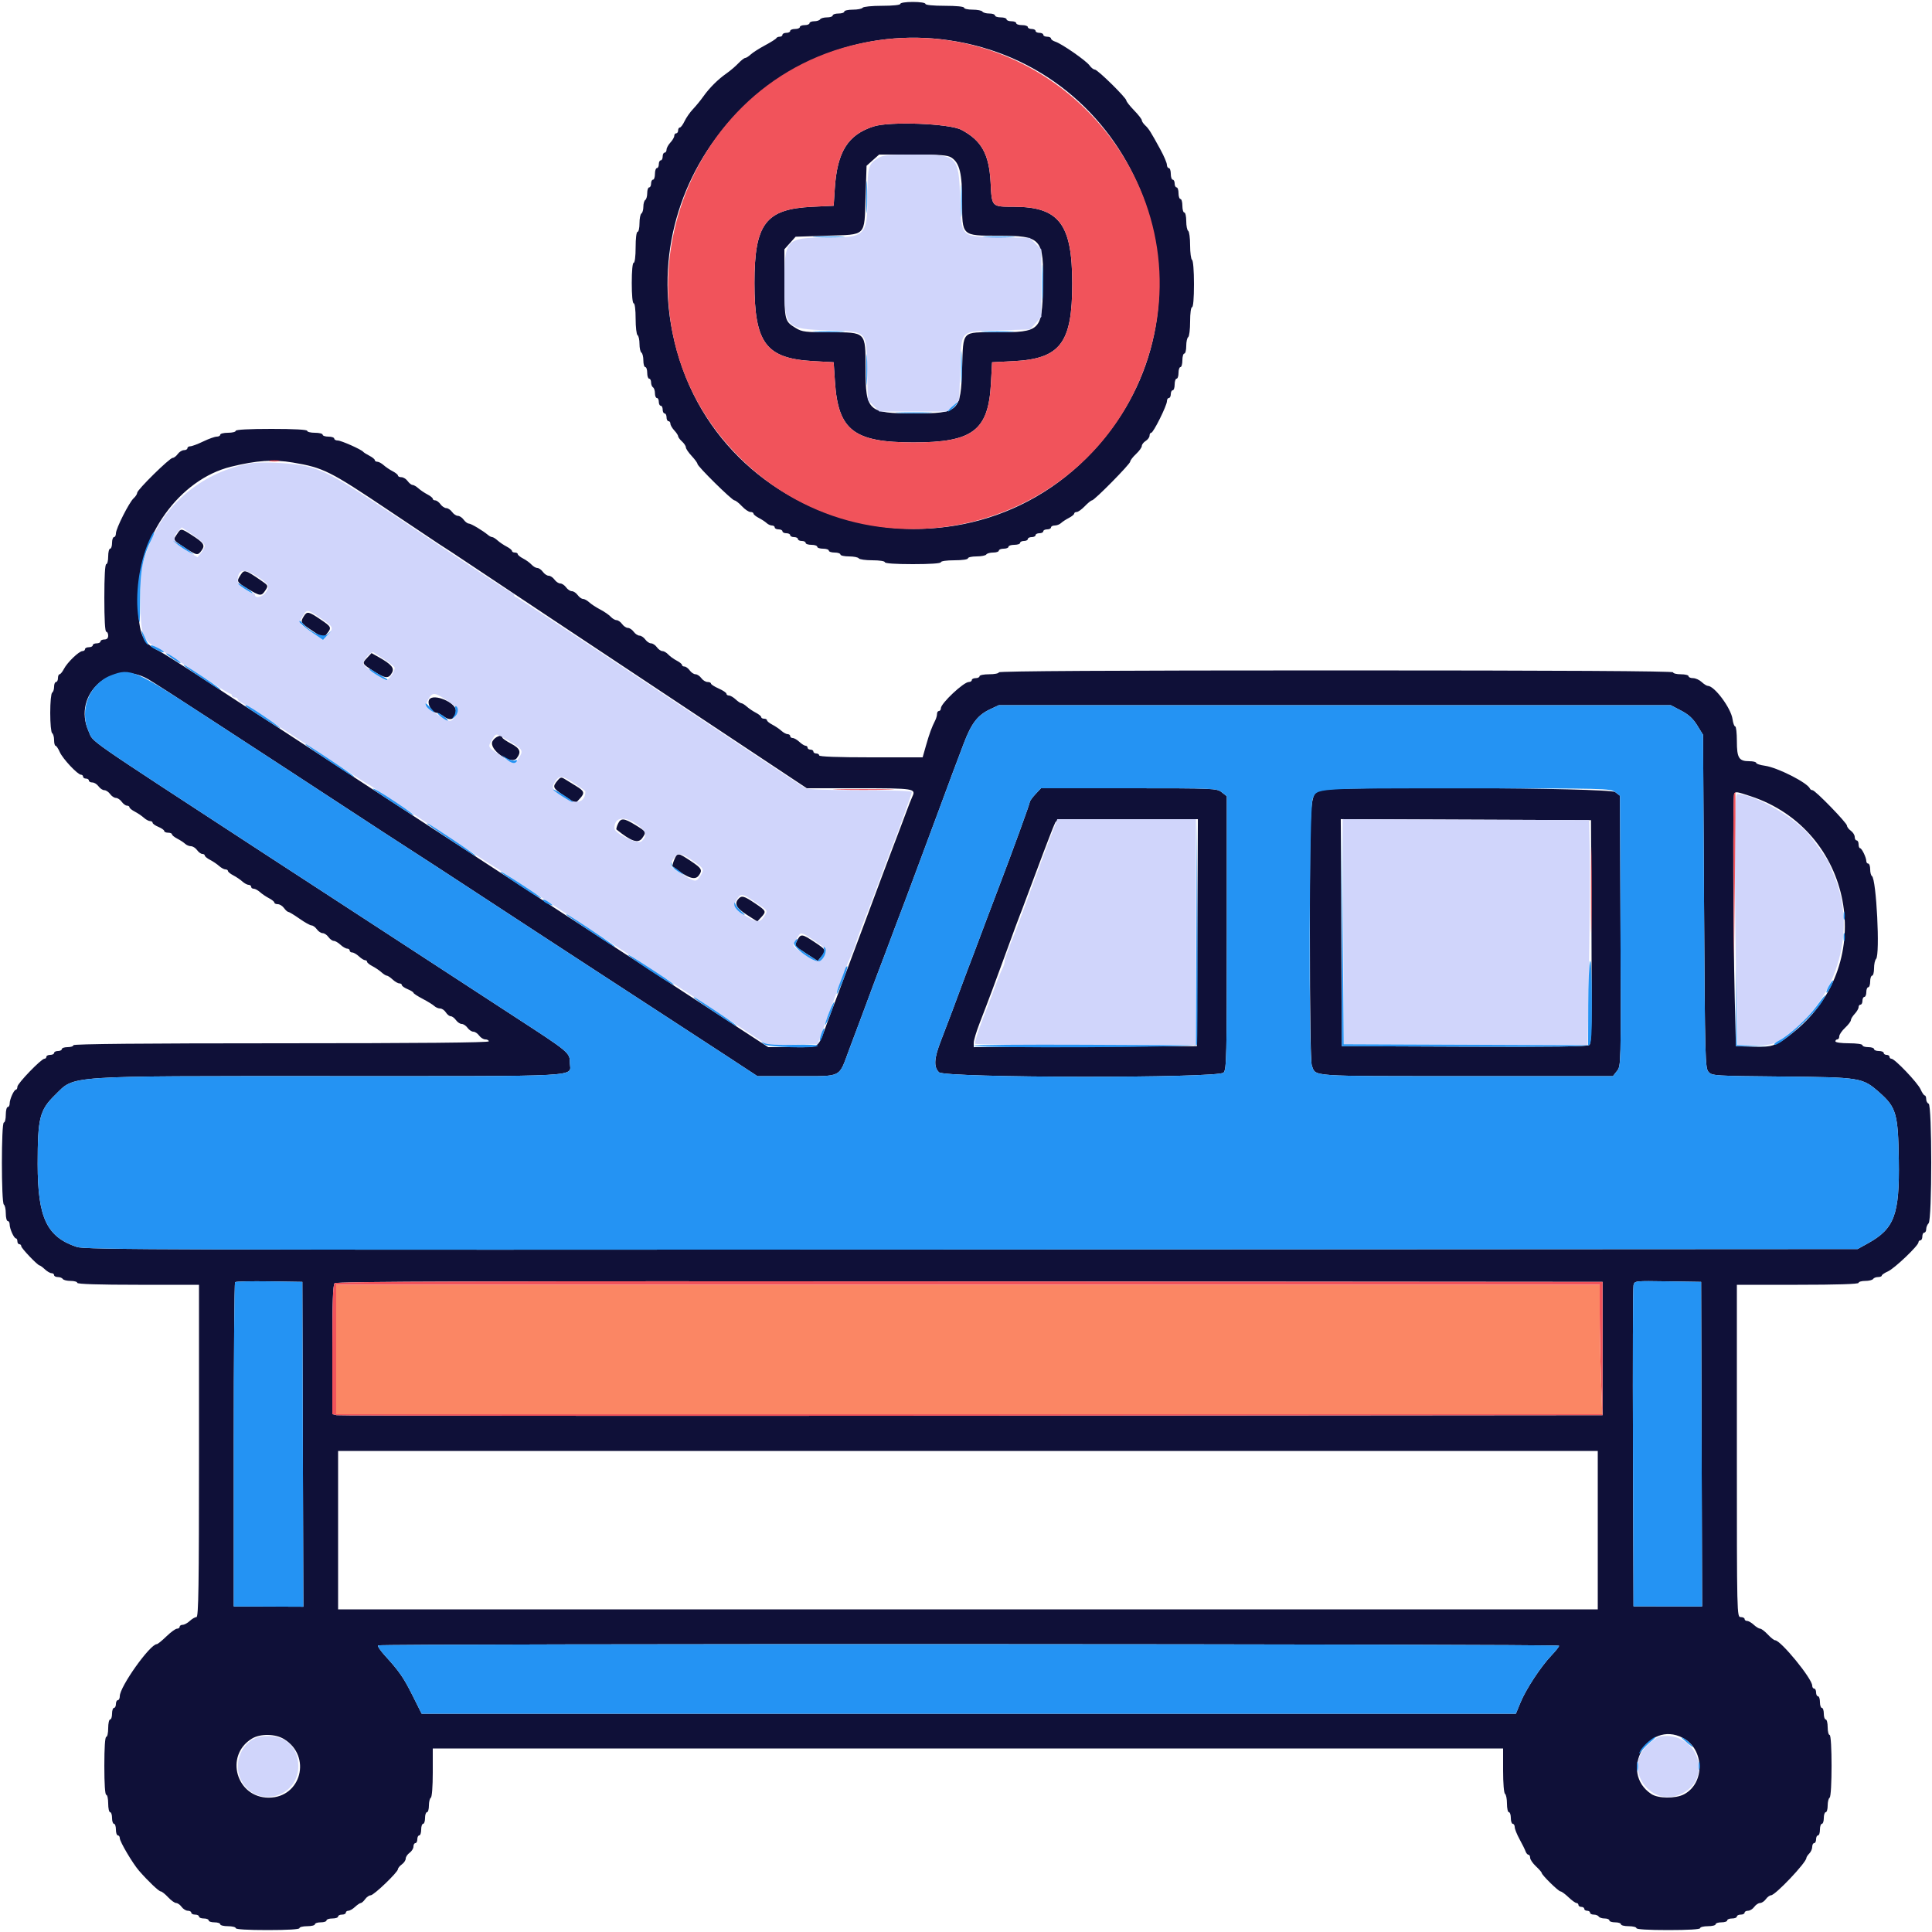 <svg id="svg" version="1.1" xmlns="http://www.w3.org/2000/svg" xmlns:xlink="http://www.w3.org/1999/xlink" width="400" height="400" viewBox="0, 0, 400,400"><g id="svgg"><path id="path0" d="M186.400 0.800 C 186.400 1.038,184.875 1.200,182.624 1.200 C 180.537 1.200,178.737 1.379,178.600 1.600 C 178.464 1.820,177.553 2.000,176.576 2.000 C 175.599 2.000,174.800 2.180,174.800 2.400 C 174.800 2.620,174.260 2.800,173.600 2.800 C 172.940 2.800,172.400 2.980,172.400 3.200 C 172.400 3.420,171.871 3.600,171.224 3.600 C 170.577 3.600,169.936 3.780,169.800 4.000 C 169.664 4.220,169.113 4.400,168.576 4.400 C 168.039 4.400,167.600 4.580,167.600 4.800 C 167.600 5.020,167.150 5.200,166.600 5.200 C 166.050 5.200,165.600 5.380,165.600 5.600 C 165.600 5.820,165.150 6.000,164.600 6.000 C 164.050 6.000,163.600 6.180,163.600 6.400 C 163.600 6.620,163.240 6.800,162.800 6.800 C 162.360 6.800,162.000 6.980,162.000 7.200 C 162.000 7.420,161.745 7.600,161.433 7.600 C 161.122 7.600,160.807 7.735,160.733 7.900 C 160.660 8.065,159.610 8.730,158.400 9.379 C 157.190 10.027,155.851 10.882,155.425 11.279 C 154.998 11.675,154.485 12.000,154.285 12.000 C 154.085 12.000,153.444 12.502,152.860 13.115 C 152.277 13.729,151.170 14.671,150.400 15.209 C 148.629 16.446,146.866 18.205,145.598 20.000 C 145.054 20.770,144.103 21.930,143.486 22.579 C 142.868 23.227,142.081 24.352,141.736 25.079 C 141.391 25.805,140.949 26.400,140.754 26.400 C 140.559 26.400,140.400 26.670,140.400 27.000 C 140.400 27.330,140.220 27.600,140.000 27.600 C 139.780 27.600,139.600 27.836,139.600 28.125 C 139.600 28.413,139.240 29.036,138.800 29.508 C 138.360 29.980,138.000 30.644,138.000 30.983 C 138.000 31.322,137.820 31.600,137.600 31.600 C 137.380 31.600,137.200 31.960,137.200 32.400 C 137.200 32.840,137.020 33.200,136.800 33.200 C 136.580 33.200,136.400 33.560,136.400 34.000 C 136.400 34.440,136.220 34.800,136.000 34.800 C 135.780 34.800,135.600 35.340,135.600 36.000 C 135.600 36.660,135.420 37.200,135.200 37.200 C 134.980 37.200,134.800 37.560,134.800 38.000 C 134.800 38.440,134.620 38.800,134.400 38.800 C 134.180 38.800,134.000 39.329,134.000 39.976 C 134.000 40.623,133.820 41.264,133.600 41.400 C 133.380 41.536,133.200 42.166,133.200 42.800 C 133.200 43.434,133.020 44.064,132.800 44.200 C 132.580 44.336,132.400 45.247,132.400 46.224 C 132.400 47.201,132.220 48.000,132.000 48.000 C 131.767 48.000,131.600 49.333,131.600 51.200 C 131.600 53.067,131.433 54.400,131.200 54.400 C 130.959 54.400,130.800 56.067,130.800 58.600 C 130.800 61.133,130.959 62.800,131.200 62.800 C 131.433 62.800,131.600 64.125,131.600 65.976 C 131.600 67.723,131.780 69.264,132.000 69.400 C 132.220 69.536,132.400 70.346,132.400 71.200 C 132.400 72.054,132.580 72.864,132.800 73.000 C 133.020 73.136,133.200 73.867,133.200 74.624 C 133.200 75.381,133.380 76.000,133.600 76.000 C 133.820 76.000,134.000 76.540,134.000 77.200 C 134.000 77.860,134.180 78.400,134.400 78.400 C 134.620 78.400,134.800 78.749,134.800 79.176 C 134.800 79.603,134.980 80.064,135.200 80.200 C 135.420 80.336,135.600 80.887,135.600 81.424 C 135.600 81.961,135.780 82.400,136.000 82.400 C 136.220 82.400,136.400 82.760,136.400 83.200 C 136.400 83.640,136.580 84.000,136.800 84.000 C 137.020 84.000,137.200 84.360,137.200 84.800 C 137.200 85.240,137.380 85.600,137.600 85.600 C 137.820 85.600,138.000 85.960,138.000 86.400 C 138.000 86.840,138.180 87.200,138.400 87.200 C 138.620 87.200,138.800 87.436,138.800 87.725 C 138.800 88.013,139.160 88.636,139.600 89.108 C 140.040 89.580,140.400 90.126,140.400 90.321 C 140.400 90.516,140.760 91.002,141.200 91.400 C 141.640 91.798,142.000 92.347,142.000 92.620 C 142.000 92.892,142.540 93.693,143.200 94.400 C 143.860 95.107,144.400 95.847,144.400 96.045 C 144.400 96.547,151.555 103.600,152.064 103.600 C 152.292 103.600,152.983 104.140,153.600 104.800 C 154.217 105.460,155.009 106.000,155.360 106.000 C 155.712 106.000,156.000 106.150,156.000 106.332 C 156.000 106.515,156.495 106.920,157.100 107.232 C 157.705 107.545,158.438 108.025,158.729 108.300 C 159.019 108.575,159.514 108.800,159.829 108.800 C 160.143 108.800,160.400 108.980,160.400 109.200 C 160.400 109.420,160.760 109.600,161.200 109.600 C 161.640 109.600,162.000 109.780,162.000 110.000 C 162.000 110.220,162.360 110.400,162.800 110.400 C 163.240 110.400,163.600 110.580,163.600 110.800 C 163.600 111.020,163.960 111.200,164.400 111.200 C 164.840 111.200,165.200 111.380,165.200 111.600 C 165.200 111.820,165.560 112.000,166.000 112.000 C 166.440 112.000,166.800 112.180,166.800 112.400 C 166.800 112.620,167.340 112.800,168.000 112.800 C 168.660 112.800,169.200 112.980,169.200 113.200 C 169.200 113.420,169.740 113.600,170.400 113.600 C 171.060 113.600,171.600 113.780,171.600 114.000 C 171.600 114.220,172.140 114.400,172.800 114.400 C 173.460 114.400,174.000 114.580,174.000 114.800 C 174.000 115.020,174.799 115.200,175.776 115.200 C 176.753 115.200,177.664 115.380,177.800 115.600 C 177.936 115.820,179.207 116.000,180.624 116.000 C 182.075 116.000,183.200 116.175,183.200 116.400 C 183.200 116.648,185.400 116.800,189.000 116.800 C 192.600 116.800,194.800 116.648,194.800 116.400 C 194.800 116.171,196.000 116.000,197.600 116.000 C 199.200 116.000,200.400 115.829,200.400 115.600 C 200.400 115.380,201.199 115.200,202.176 115.200 C 203.153 115.200,204.064 115.020,204.200 114.800 C 204.336 114.580,204.977 114.400,205.624 114.400 C 206.271 114.400,206.800 114.220,206.800 114.000 C 206.800 113.780,207.250 113.600,207.800 113.600 C 208.350 113.600,208.800 113.420,208.800 113.200 C 208.800 112.980,209.340 112.800,210.000 112.800 C 210.660 112.800,211.200 112.620,211.200 112.400 C 211.200 112.180,211.560 112.000,212.000 112.000 C 212.440 112.000,212.800 111.820,212.800 111.600 C 212.800 111.380,213.160 111.200,213.600 111.200 C 214.040 111.200,214.400 111.020,214.400 110.800 C 214.400 110.580,214.760 110.400,215.200 110.400 C 215.640 110.400,216.000 110.220,216.000 110.000 C 216.000 109.780,216.360 109.600,216.800 109.600 C 217.240 109.600,217.600 109.420,217.600 109.200 C 217.600 108.980,217.947 108.800,218.371 108.800 C 218.796 108.800,219.381 108.575,219.671 108.300 C 219.962 108.025,220.695 107.545,221.300 107.232 C 221.905 106.920,222.400 106.515,222.400 106.332 C 222.400 106.150,222.636 106.000,222.925 106.000 C 223.214 106.000,223.968 105.460,224.600 104.800 C 225.232 104.140,225.898 103.600,226.080 103.600 C 226.582 103.600,234.000 96.075,234.000 95.566 C 234.000 95.321,234.540 94.617,235.200 94.000 C 235.860 93.383,236.400 92.635,236.400 92.336 C 236.400 92.037,236.760 91.568,237.200 91.293 C 237.640 91.018,238.000 90.525,238.000 90.197 C 238.000 89.868,238.159 89.600,238.352 89.600 C 238.799 89.600,241.600 83.968,241.600 83.070 C 241.600 82.702,241.780 82.400,242.000 82.400 C 242.220 82.400,242.400 82.040,242.400 81.600 C 242.400 81.160,242.580 80.800,242.800 80.800 C 243.020 80.800,243.200 80.260,243.200 79.600 C 243.200 78.940,243.380 78.400,243.600 78.400 C 243.820 78.400,244.000 77.860,244.000 77.200 C 244.000 76.540,244.180 76.000,244.400 76.000 C 244.620 76.000,244.800 75.370,244.800 74.600 C 244.800 73.830,244.980 73.200,245.200 73.200 C 245.420 73.200,245.600 72.491,245.600 71.624 C 245.600 70.757,245.780 69.936,246.000 69.800 C 246.220 69.664,246.400 68.213,246.400 66.576 C 246.400 64.859,246.569 63.600,246.800 63.600 C 247.044 63.600,247.200 61.741,247.200 58.824 C 247.200 56.071,247.031 53.942,246.800 53.800 C 246.580 53.664,246.400 52.314,246.400 50.800 C 246.400 49.286,246.220 47.936,246.000 47.800 C 245.780 47.664,245.600 46.753,245.600 45.776 C 245.600 44.799,245.420 44.000,245.200 44.000 C 244.980 44.000,244.800 43.370,244.800 42.600 C 244.800 41.830,244.620 41.200,244.400 41.200 C 244.180 41.200,244.000 40.660,244.000 40.000 C 244.000 39.340,243.820 38.800,243.600 38.800 C 243.380 38.800,243.200 38.440,243.200 38.000 C 243.200 37.560,243.020 37.200,242.800 37.200 C 242.580 37.200,242.400 36.660,242.400 36.000 C 242.400 35.340,242.220 34.800,242.000 34.800 C 241.780 34.800,241.596 34.485,241.591 34.100 C 241.586 33.715,240.993 32.320,240.273 31.000 C 238.245 27.281,237.852 26.657,237.100 25.957 C 236.715 25.599,236.400 25.124,236.400 24.901 C 236.400 24.679,235.680 23.755,234.800 22.848 C 233.920 21.941,233.200 21.028,233.200 20.819 C 233.200 20.255,227.243 14.400,226.669 14.400 C 226.398 14.400,225.912 14.021,225.588 13.558 C 224.906 12.581,219.825 9.049,218.500 8.630 C 218.005 8.474,217.600 8.178,217.600 7.973 C 217.600 7.768,217.240 7.600,216.800 7.600 C 216.360 7.600,216.000 7.420,216.000 7.200 C 216.000 6.980,215.640 6.800,215.200 6.800 C 214.760 6.800,214.400 6.620,214.400 6.400 C 214.400 6.180,214.040 6.000,213.600 6.000 C 213.160 6.000,212.800 5.820,212.800 5.600 C 212.800 5.380,212.260 5.200,211.600 5.200 C 210.940 5.200,210.400 5.020,210.400 4.800 C 210.400 4.580,209.950 4.400,209.400 4.400 C 208.850 4.400,208.400 4.220,208.400 4.000 C 208.400 3.780,207.860 3.600,207.200 3.600 C 206.540 3.600,206.000 3.420,206.000 3.200 C 206.000 2.980,205.471 2.800,204.824 2.800 C 204.177 2.800,203.536 2.620,203.400 2.400 C 203.264 2.180,202.353 2.000,201.376 2.000 C 200.399 2.000,199.600 1.820,199.600 1.600 C 199.600 1.360,198.000 1.200,195.600 1.200 C 193.200 1.200,191.600 1.040,191.600 0.800 C 191.600 0.574,190.467 0.400,189.000 0.400 C 187.533 0.400,186.400 0.574,186.400 0.800 M198.048 8.589 C 235.864 15.239,252.906 60.548,228.848 90.474 C 201.845 124.061,147.666 110.937,139.211 68.760 C 132.197 33.770,162.868 2.403,198.048 8.589 M180.869 26.178 C 175.546 27.888,173.336 31.415,172.837 39.000 L 172.600 42.600 168.200 42.809 C 158.512 43.268,156.201 46.310,156.200 58.600 C 156.200 71.058,158.589 74.224,168.400 74.767 L 172.600 75.000 172.871 79.076 C 173.535 89.088,176.779 91.590,189.104 91.596 C 201.404 91.602,204.637 89.147,205.163 79.400 L 205.400 75.000 209.800 74.775 C 219.540 74.278,222.002 71.034,221.996 58.704 C 221.990 46.394,219.289 42.830,209.949 42.809 C 205.257 42.798,205.355 42.899,205.095 37.800 C 204.795 31.920,203.219 29.080,199.036 26.876 C 196.554 25.569,184.239 25.095,180.869 26.178 M196.980 32.624 C 198.681 33.738,199.200 35.878,199.200 41.779 C 199.200 48.899,199.094 48.800,206.693 48.800 C 215.666 48.800,216.140 49.344,215.934 59.391 C 215.747 68.501,215.440 68.800,206.269 68.800 C 198.989 68.800,199.459 68.306,199.200 76.232 C 198.904 85.280,198.580 85.585,189.260 85.594 C 179.718 85.603,179.200 85.124,179.200 76.293 C 179.200 68.650,179.347 68.800,171.871 68.799 C 166.796 68.797,166.054 68.708,164.807 67.948 C 162.449 66.510,162.427 66.423,162.413 58.706 L 162.400 51.613 163.562 50.312 L 164.725 49.011 171.149 48.805 C 179.493 48.539,178.939 49.093,179.205 40.749 L 179.411 34.325 180.712 33.162 L 182.013 32.000 189.020 32.000 C 194.695 32.000,196.209 32.119,196.980 32.624 M48.800 89.200 C 48.800 89.420,48.080 89.600,47.200 89.600 C 46.320 89.600,45.600 89.780,45.600 90.000 C 45.600 90.220,45.274 90.400,44.875 90.400 C 44.476 90.400,43.217 90.850,42.077 91.400 C 40.937 91.950,39.733 92.400,39.402 92.400 C 39.071 92.400,38.800 92.580,38.800 92.800 C 38.800 93.020,38.480 93.200,38.088 93.200 C 37.697 93.200,37.117 93.560,36.800 94.000 C 36.483 94.440,36.010 94.800,35.748 94.800 C 35.122 94.800,28.400 101.412,28.400 102.028 C 28.400 102.291,28.075 102.797,27.677 103.153 C 26.749 103.984,24.000 109.425,24.000 110.432 C 24.000 110.854,23.820 111.200,23.600 111.200 C 23.380 111.200,23.200 111.740,23.200 112.400 C 23.200 113.060,23.020 113.600,22.800 113.600 C 22.580 113.600,22.400 114.320,22.400 115.200 C 22.400 116.080,22.220 116.800,22.000 116.800 C 21.749 116.800,21.600 119.400,21.600 123.800 C 21.600 128.200,21.749 130.800,22.000 130.800 C 22.220 130.800,22.400 131.160,22.400 131.600 C 22.400 132.133,22.133 132.400,21.600 132.400 C 21.160 132.400,20.800 132.580,20.800 132.800 C 20.800 133.020,20.440 133.200,20.000 133.200 C 19.560 133.200,19.200 133.380,19.200 133.600 C 19.200 133.820,18.840 134.000,18.400 134.000 C 17.960 134.000,17.600 134.180,17.600 134.400 C 17.600 134.620,17.365 134.800,17.078 134.800 C 16.368 134.800,13.926 137.148,13.231 138.500 C 12.919 139.105,12.515 139.600,12.332 139.600 C 12.150 139.600,12.000 139.960,12.000 140.400 C 12.000 140.840,11.820 141.200,11.600 141.200 C 11.380 141.200,11.200 141.639,11.200 142.176 C 11.200 142.713,11.020 143.264,10.800 143.400 C 10.577 143.538,10.400 145.396,10.400 147.600 C 10.400 149.804,10.577 151.662,10.800 151.800 C 11.020 151.936,11.200 152.577,11.200 153.224 C 11.200 153.871,11.336 154.400,11.502 154.400 C 11.669 154.400,12.060 154.985,12.372 155.700 C 12.979 157.089,16.084 160.400,16.781 160.400 C 17.011 160.400,17.200 160.580,17.200 160.800 C 17.200 161.020,17.470 161.200,17.800 161.200 C 18.130 161.200,18.400 161.380,18.400 161.600 C 18.400 161.820,18.720 162.000,19.112 162.000 C 19.503 162.000,20.083 162.360,20.400 162.800 C 20.717 163.240,21.257 163.600,21.600 163.600 C 21.943 163.600,22.483 163.960,22.800 164.400 C 23.117 164.840,23.657 165.200,24.000 165.200 C 24.343 165.200,24.883 165.560,25.200 166.000 C 25.517 166.440,26.007 166.800,26.288 166.800 C 26.570 166.800,26.800 166.950,26.800 167.132 C 26.800 167.315,27.295 167.720,27.900 168.032 C 28.505 168.345,29.349 168.915,29.775 169.300 C 30.202 169.685,30.787 170.000,31.075 170.000 C 31.364 170.000,31.600 170.158,31.600 170.351 C 31.600 170.545,32.140 170.927,32.800 171.200 C 33.460 171.473,34.000 171.855,34.000 172.049 C 34.000 172.242,34.360 172.400,34.800 172.400 C 35.240 172.400,35.600 172.550,35.600 172.732 C 35.600 172.915,36.095 173.320,36.700 173.632 C 37.305 173.945,38.038 174.425,38.329 174.700 C 38.619 174.975,39.165 175.200,39.540 175.200 C 39.916 175.200,40.483 175.560,40.800 176.000 C 41.117 176.440,41.607 176.800,41.888 176.800 C 42.170 176.800,42.400 176.950,42.400 177.132 C 42.400 177.315,42.895 177.720,43.500 178.032 C 44.105 178.345,44.949 178.915,45.375 179.300 C 45.802 179.685,46.387 180.000,46.675 180.000 C 46.964 180.000,47.200 180.150,47.200 180.332 C 47.200 180.515,47.695 180.920,48.300 181.232 C 48.905 181.545,49.749 182.115,50.175 182.500 C 50.602 182.885,51.187 183.200,51.475 183.200 C 51.764 183.200,52.000 183.380,52.000 183.600 C 52.000 183.820,52.236 184.000,52.525 184.000 C 52.813 184.000,53.398 184.315,53.825 184.700 C 54.251 185.085,55.095 185.655,55.700 185.968 C 56.305 186.280,56.800 186.685,56.800 186.868 C 56.800 187.050,57.120 187.200,57.512 187.200 C 57.903 187.200,58.483 187.560,58.800 188.000 C 59.117 188.440,59.519 188.800,59.692 188.800 C 59.866 188.800,60.905 189.430,62.000 190.200 C 63.095 190.970,64.224 191.600,64.508 191.600 C 64.791 191.600,65.283 191.960,65.600 192.400 C 65.917 192.840,66.457 193.200,66.800 193.200 C 67.143 193.200,67.683 193.560,68.000 194.000 C 68.317 194.440,68.814 194.800,69.105 194.800 C 69.396 194.800,70.020 195.160,70.492 195.600 C 70.964 196.040,71.587 196.400,71.875 196.400 C 72.164 196.400,72.400 196.580,72.400 196.800 C 72.400 197.020,72.636 197.200,72.925 197.200 C 73.213 197.200,73.836 197.560,74.308 198.000 C 74.780 198.440,75.354 198.800,75.583 198.800 C 75.812 198.800,76.000 198.950,76.000 199.132 C 76.000 199.315,76.495 199.720,77.100 200.032 C 77.705 200.345,78.549 200.915,78.975 201.300 C 79.402 201.685,79.904 202.000,80.092 202.000 C 80.280 202.000,80.820 202.360,81.292 202.800 C 81.764 203.240,82.387 203.600,82.675 203.600 C 82.964 203.600,83.200 203.758,83.200 203.951 C 83.200 204.145,83.740 204.527,84.400 204.800 C 85.060 205.073,85.600 205.411,85.600 205.549 C 85.600 205.688,86.455 206.248,87.500 206.795 C 88.545 207.341,89.638 208.016,89.929 208.294 C 90.219 208.572,90.761 208.800,91.132 208.800 C 91.504 208.800,92.032 209.160,92.307 209.600 C 92.582 210.040,93.036 210.400,93.315 210.400 C 93.595 210.400,94.083 210.760,94.400 211.200 C 94.717 211.640,95.257 212.000,95.600 212.000 C 95.943 212.000,96.483 212.360,96.800 212.800 C 97.117 213.240,97.657 213.600,98.000 213.600 C 98.343 213.600,98.883 213.960,99.200 214.400 C 99.517 214.840,100.097 215.200,100.488 215.200 C 100.880 215.200,101.200 215.380,101.200 215.600 C 101.200 215.864,86.600 216.000,58.200 216.000 C 29.800 216.000,15.200 216.136,15.200 216.400 C 15.200 216.620,14.660 216.800,14.000 216.800 C 13.340 216.800,12.800 216.980,12.800 217.200 C 12.800 217.420,12.440 217.600,12.000 217.600 C 11.560 217.600,11.200 217.780,11.200 218.000 C 11.200 218.220,10.840 218.400,10.400 218.400 C 9.960 218.400,9.600 218.580,9.600 218.800 C 9.600 219.020,9.417 219.200,9.193 219.200 C 8.544 219.200,3.600 224.321,3.600 224.993 C 3.600 225.327,3.465 225.601,3.300 225.603 C 2.894 225.607,2.000 227.586,2.000 228.480 C 2.000 228.876,1.820 229.200,1.600 229.200 C 1.380 229.200,1.200 229.920,1.200 230.800 C 1.200 231.680,1.020 232.400,0.800 232.400 C 0.256 232.400,0.256 249.064,0.800 249.400 C 1.020 249.536,1.200 250.357,1.200 251.224 C 1.200 252.091,1.380 252.800,1.600 252.800 C 1.820 252.800,2.000 253.124,2.000 253.520 C 2.000 254.414,2.894 256.393,3.300 256.397 C 3.465 256.399,3.600 256.670,3.600 257.000 C 3.600 257.330,3.780 257.600,4.000 257.600 C 4.220 257.600,4.400 257.785,4.400 258.011 C 4.400 258.434,7.802 262.000,8.206 262.000 C 8.331 262.000,8.820 262.360,9.292 262.800 C 9.764 263.240,10.387 263.600,10.675 263.600 C 10.964 263.600,11.200 263.780,11.200 264.000 C 11.200 264.220,11.549 264.400,11.976 264.400 C 12.403 264.400,12.864 264.580,13.000 264.800 C 13.136 265.020,13.867 265.200,14.624 265.200 C 15.381 265.200,16.000 265.380,16.000 265.600 C 16.000 265.858,20.467 266.000,28.600 266.000 L 41.200 266.000 41.200 300.400 C 41.200 328.513,41.104 334.800,40.675 334.800 C 40.387 334.800,39.764 335.160,39.292 335.600 C 38.820 336.040,38.156 336.400,37.817 336.400 C 37.478 336.400,37.200 336.580,37.200 336.800 C 37.200 337.020,36.952 337.200,36.648 337.200 C 36.345 337.200,35.355 337.920,34.448 338.800 C 33.541 339.680,32.651 340.400,32.471 340.400 C 31.066 340.400,24.800 349.203,24.800 351.177 C 24.800 351.630,24.620 352.000,24.400 352.000 C 24.180 352.000,24.000 352.360,24.000 352.800 C 24.000 353.240,23.820 353.600,23.600 353.600 C 23.380 353.600,23.200 354.140,23.200 354.800 C 23.200 355.460,23.020 356.000,22.800 356.000 C 22.580 356.000,22.400 356.810,22.400 357.800 C 22.400 358.790,22.220 359.600,22.000 359.600 C 21.751 359.600,21.600 361.867,21.600 365.600 C 21.600 369.333,21.751 371.600,22.000 371.600 C 22.220 371.600,22.400 372.410,22.400 373.400 C 22.400 374.390,22.580 375.200,22.800 375.200 C 23.020 375.200,23.200 375.740,23.200 376.400 C 23.200 377.060,23.380 377.600,23.600 377.600 C 23.820 377.600,24.000 378.140,24.000 378.800 C 24.000 379.460,24.180 380.000,24.400 380.000 C 24.620 380.000,24.800 380.257,24.800 380.571 C 24.800 381.295,27.479 385.826,28.800 387.337 C 30.711 389.522,32.899 391.600,33.288 391.600 C 33.503 391.600,34.183 392.140,34.800 392.800 C 35.417 393.460,36.169 394.000,36.472 394.000 C 36.775 394.000,37.283 394.360,37.600 394.800 C 37.917 395.240,38.497 395.600,38.888 395.600 C 39.280 395.600,39.600 395.780,39.600 396.000 C 39.600 396.220,39.960 396.400,40.400 396.400 C 40.840 396.400,41.200 396.580,41.200 396.800 C 41.200 397.020,41.650 397.200,42.200 397.200 C 42.750 397.200,43.200 397.380,43.200 397.600 C 43.200 397.820,43.740 398.000,44.400 398.000 C 45.060 398.000,45.600 398.180,45.600 398.400 C 45.600 398.620,46.320 398.800,47.200 398.800 C 48.080 398.800,48.800 398.980,48.800 399.200 C 48.800 399.451,51.267 399.600,55.400 399.600 C 59.533 399.600,62.000 399.451,62.000 399.200 C 62.000 398.980,62.720 398.800,63.600 398.800 C 64.480 398.800,65.200 398.620,65.200 398.400 C 65.200 398.180,65.740 398.000,66.400 398.000 C 67.060 398.000,67.600 397.820,67.600 397.600 C 67.600 397.380,68.140 397.200,68.800 397.200 C 69.460 397.200,70.000 397.020,70.000 396.800 C 70.000 396.580,70.360 396.400,70.800 396.400 C 71.240 396.400,71.600 396.220,71.600 396.000 C 71.600 395.780,71.836 395.600,72.125 395.600 C 72.413 395.600,73.036 395.240,73.508 394.800 C 73.980 394.360,74.514 394.000,74.695 394.000 C 74.876 394.000,75.283 393.640,75.600 393.200 C 75.917 392.760,76.435 392.400,76.750 392.400 C 77.399 392.400,82.381 387.622,82.392 386.988 C 82.397 386.762,82.760 386.317,83.200 386.000 C 83.640 385.683,84.000 385.143,84.000 384.800 C 84.000 384.457,84.360 383.917,84.800 383.600 C 85.240 383.283,85.600 382.703,85.600 382.312 C 85.600 381.920,85.780 381.600,86.000 381.600 C 86.220 381.600,86.400 381.240,86.400 380.800 C 86.400 380.360,86.580 380.000,86.800 380.000 C 87.020 380.000,87.200 379.460,87.200 378.800 C 87.200 378.140,87.380 377.600,87.600 377.600 C 87.820 377.600,88.000 377.060,88.000 376.400 C 88.000 375.740,88.180 375.200,88.400 375.200 C 88.620 375.200,88.800 374.581,88.800 373.824 C 88.800 373.067,88.980 372.336,89.200 372.200 C 89.432 372.057,89.600 369.863,89.600 366.976 L 89.600 362.000 200.400 362.000 L 311.200 362.000 311.200 366.576 C 311.200 369.196,311.371 371.258,311.600 371.400 C 311.820 371.536,312.000 372.447,312.000 373.424 C 312.000 374.401,312.180 375.200,312.400 375.200 C 312.620 375.200,312.800 375.740,312.800 376.400 C 312.800 377.060,312.980 377.600,313.200 377.600 C 313.420 377.600,313.605 377.915,313.611 378.300 C 313.617 378.685,314.069 379.810,314.614 380.800 C 315.160 381.790,315.715 382.915,315.850 383.300 C 315.984 383.685,316.252 384.000,316.447 384.000 C 316.641 384.000,316.800 384.288,316.800 384.640 C 316.800 384.991,317.340 385.783,318.000 386.400 C 318.660 387.017,319.200 387.637,319.200 387.779 C 319.200 388.194,322.674 391.600,323.097 391.600 C 323.308 391.600,324.046 392.140,324.737 392.800 C 325.428 393.460,326.174 394.000,326.396 394.000 C 326.618 394.000,326.800 394.180,326.800 394.400 C 326.800 394.620,327.070 394.800,327.400 394.800 C 327.730 394.800,328.000 394.980,328.000 395.200 C 328.000 395.420,328.270 395.600,328.600 395.600 C 328.930 395.600,329.200 395.780,329.200 396.000 C 329.200 396.220,329.549 396.400,329.976 396.400 C 330.403 396.400,330.864 396.580,331.000 396.800 C 331.136 397.020,331.687 397.200,332.224 397.200 C 332.761 397.200,333.200 397.380,333.200 397.600 C 333.200 397.820,333.740 398.000,334.400 398.000 C 335.060 398.000,335.600 398.180,335.600 398.400 C 335.600 398.620,336.320 398.800,337.200 398.800 C 338.080 398.800,338.800 398.980,338.800 399.200 C 338.800 399.451,341.267 399.600,345.400 399.600 C 349.533 399.600,352.000 399.451,352.000 399.200 C 352.000 398.980,352.720 398.800,353.600 398.800 C 354.480 398.800,355.200 398.620,355.200 398.400 C 355.200 398.180,355.740 398.000,356.400 398.000 C 357.060 398.000,357.600 397.820,357.600 397.600 C 357.600 397.380,358.050 397.200,358.600 397.200 C 359.150 397.200,359.600 397.020,359.600 396.800 C 359.600 396.580,359.960 396.400,360.400 396.400 C 360.840 396.400,361.200 396.220,361.200 396.000 C 361.200 395.780,361.520 395.600,361.912 395.600 C 362.303 395.600,362.883 395.240,363.200 394.800 C 363.517 394.360,364.057 394.000,364.400 394.000 C 364.743 394.000,365.283 393.640,365.600 393.200 C 365.917 392.760,366.398 392.400,366.668 392.400 C 367.557 392.400,373.971 385.633,373.993 384.671 C 373.997 384.491,374.270 384.073,374.600 383.743 C 374.930 383.413,375.200 382.796,375.200 382.371 C 375.200 381.947,375.380 381.600,375.600 381.600 C 375.820 381.600,376.000 381.240,376.000 380.800 C 376.000 380.360,376.180 380.000,376.400 380.000 C 376.620 380.000,376.800 379.460,376.800 378.800 C 376.800 378.140,376.980 377.600,377.200 377.600 C 377.420 377.600,377.600 377.060,377.600 376.400 C 377.600 375.740,377.780 375.200,378.000 375.200 C 378.220 375.200,378.400 374.581,378.400 373.824 C 378.400 373.067,378.580 372.336,378.800 372.200 C 379.340 371.866,379.340 359.200,378.800 359.200 C 378.580 359.200,378.400 358.480,378.400 357.600 C 378.400 356.720,378.220 356.000,378.000 356.000 C 377.780 356.000,377.600 355.460,377.600 354.800 C 377.600 354.140,377.420 353.600,377.200 353.600 C 376.980 353.600,376.800 353.060,376.800 352.400 C 376.800 351.740,376.620 351.200,376.400 351.200 C 376.180 351.200,376.000 350.840,376.000 350.400 C 376.000 349.960,375.820 349.600,375.600 349.600 C 375.380 349.600,375.200 349.328,375.200 348.996 C 375.200 347.559,368.688 339.600,367.512 339.600 C 367.297 339.600,366.617 339.060,366.000 338.400 C 365.383 337.740,364.674 337.200,364.423 337.200 C 364.172 337.200,363.580 336.840,363.108 336.400 C 362.636 335.960,362.013 335.600,361.725 335.600 C 361.436 335.600,361.200 335.420,361.200 335.200 C 361.200 334.980,360.840 334.800,360.400 334.800 C 359.606 334.800,359.600 334.533,359.600 300.400 L 359.600 266.000 372.200 266.000 C 380.333 266.000,384.800 265.858,384.800 265.600 C 384.800 265.380,385.419 265.200,386.176 265.200 C 386.933 265.200,387.664 265.020,387.800 264.800 C 387.936 264.580,388.397 264.400,388.824 264.400 C 389.251 264.400,389.600 264.264,389.600 264.098 C 389.600 263.931,390.173 263.542,390.873 263.232 C 392.225 262.633,397.200 257.896,397.200 257.207 C 397.200 256.983,397.380 256.800,397.600 256.800 C 397.820 256.800,398.000 256.440,398.000 256.000 C 398.000 255.560,398.180 255.200,398.400 255.200 C 398.620 255.200,398.800 254.876,398.800 254.480 C 398.800 254.084,399.025 253.535,399.300 253.260 C 400.024 252.535,400.024 228.741,399.300 228.500 C 399.025 228.408,398.800 227.988,398.800 227.567 C 398.800 227.145,398.664 226.800,398.498 226.800 C 398.331 226.800,397.942 226.227,397.632 225.527 C 397.033 224.175,392.296 219.200,391.607 219.200 C 391.383 219.200,391.200 219.020,391.200 218.800 C 391.200 218.580,390.930 218.400,390.600 218.400 C 390.270 218.400,390.000 218.220,390.000 218.000 C 390.000 217.780,389.550 217.600,389.000 217.600 C 388.450 217.600,388.000 217.420,388.000 217.200 C 388.000 216.980,387.460 216.800,386.800 216.800 C 386.140 216.800,385.600 216.620,385.600 216.400 C 385.600 216.171,384.400 216.000,382.800 216.000 C 381.200 216.000,380.000 215.829,380.000 215.600 C 380.000 215.380,380.180 215.200,380.400 215.200 C 380.620 215.200,380.800 214.912,380.800 214.560 C 380.800 214.209,381.340 213.417,382.000 212.800 C 382.660 212.183,383.200 211.474,383.200 211.223 C 383.200 210.972,383.560 210.380,384.000 209.908 C 384.440 209.436,384.800 208.813,384.800 208.525 C 384.800 208.236,384.980 208.000,385.200 208.000 C 385.420 208.000,385.600 207.640,385.600 207.200 C 385.600 206.760,385.780 206.400,386.000 206.400 C 386.220 206.400,386.400 205.950,386.400 205.400 C 386.400 204.850,386.580 204.400,386.800 204.400 C 387.020 204.400,387.200 203.860,387.200 203.200 C 387.200 202.540,387.380 202.000,387.600 202.000 C 387.820 202.000,388.000 201.316,388.000 200.480 C 388.000 199.644,388.188 198.772,388.419 198.541 C 389.275 197.685,388.484 181.946,387.556 181.373 C 387.360 181.252,387.200 180.623,387.200 179.976 C 387.200 179.329,387.020 178.800,386.800 178.800 C 386.580 178.800,386.400 178.566,386.400 178.280 C 386.400 177.544,385.459 175.607,385.100 175.603 C 384.935 175.601,384.800 175.240,384.800 174.800 C 384.800 174.360,384.620 174.000,384.400 174.000 C 384.180 174.000,384.000 173.680,384.000 173.288 C 384.000 172.897,383.640 172.317,383.200 172.000 C 382.760 171.683,382.400 171.210,382.400 170.948 C 382.400 170.376,375.815 163.600,375.258 163.600 C 375.043 163.600,374.807 163.455,374.733 163.277 C 374.230 162.056,367.993 158.893,365.383 158.536 C 364.402 158.401,363.600 158.136,363.600 157.946 C 363.600 157.756,362.957 157.600,362.171 157.600 C 360.017 157.600,359.600 156.923,359.600 153.429 C 359.600 151.763,359.444 150.400,359.253 150.400 C 359.062 150.400,358.815 149.723,358.704 148.895 C 358.398 146.621,354.965 142.000,353.580 142.000 C 353.353 142.000,352.780 141.640,352.308 141.200 C 351.836 140.760,351.033 140.400,350.525 140.400 C 350.016 140.400,349.600 140.220,349.600 140.000 C 349.600 139.780,348.880 139.600,348.000 139.600 C 347.120 139.600,346.400 139.420,346.400 139.200 C 346.400 138.935,322.867 138.800,276.600 138.800 C 230.333 138.800,206.800 138.935,206.800 139.200 C 206.800 139.420,205.900 139.600,204.800 139.600 C 203.700 139.600,202.800 139.780,202.800 140.000 C 202.800 140.220,202.440 140.400,202.000 140.400 C 201.560 140.400,201.200 140.580,201.200 140.800 C 201.200 141.020,200.922 141.200,200.583 141.200 C 199.507 141.200,194.800 145.623,194.800 146.634 C 194.800 146.945,194.620 147.200,194.400 147.200 C 194.180 147.200,194.000 147.472,194.000 147.805 C 194.000 148.138,193.841 148.723,193.647 149.105 C 192.912 150.550,192.423 151.877,191.734 154.300 L 191.023 156.800 180.311 156.800 C 173.437 156.800,169.600 156.657,169.600 156.400 C 169.600 156.180,169.330 156.000,169.000 156.000 C 168.670 156.000,168.400 155.820,168.400 155.600 C 168.400 155.380,168.130 155.200,167.800 155.200 C 167.470 155.200,167.200 155.020,167.200 154.800 C 167.200 154.580,167.012 154.400,166.783 154.400 C 166.554 154.400,165.980 154.040,165.508 153.600 C 165.036 153.160,164.413 152.800,164.125 152.800 C 163.836 152.800,163.600 152.620,163.600 152.400 C 163.600 152.180,163.364 152.000,163.075 152.000 C 162.787 152.000,162.202 151.685,161.775 151.300 C 161.349 150.915,160.505 150.345,159.900 150.032 C 159.295 149.720,158.800 149.315,158.800 149.132 C 158.800 148.950,158.530 148.800,158.200 148.800 C 157.870 148.800,157.600 148.650,157.600 148.468 C 157.600 148.285,157.105 147.880,156.500 147.568 C 155.895 147.255,155.051 146.685,154.625 146.300 C 154.198 145.915,153.696 145.600,153.508 145.600 C 153.320 145.600,152.780 145.240,152.308 144.800 C 151.836 144.360,151.213 144.000,150.925 144.000 C 150.636 144.000,150.400 143.833,150.400 143.629 C 150.400 143.425,149.680 142.940,148.800 142.552 C 147.920 142.164,147.200 141.701,147.200 141.523 C 147.200 141.345,146.880 141.200,146.488 141.200 C 146.097 141.200,145.517 140.840,145.200 140.400 C 144.883 139.960,144.343 139.600,144.000 139.600 C 143.657 139.600,143.117 139.240,142.800 138.800 C 142.483 138.360,141.993 138.000,141.712 138.000 C 141.430 138.000,141.200 137.850,141.200 137.668 C 141.200 137.485,140.705 137.081,140.100 136.770 C 139.495 136.460,138.709 135.889,138.353 135.503 C 137.997 135.116,137.452 134.800,137.141 134.800 C 136.831 134.800,136.317 134.440,136.000 134.000 C 135.683 133.560,135.143 133.200,134.800 133.200 C 134.457 133.200,133.917 132.840,133.600 132.400 C 133.283 131.960,132.743 131.600,132.400 131.600 C 132.057 131.600,131.517 131.240,131.200 130.800 C 130.883 130.360,130.343 130.000,130.000 130.000 C 129.657 130.000,129.117 129.640,128.800 129.200 C 128.483 128.760,127.969 128.400,127.659 128.400 C 127.348 128.400,126.803 128.083,126.447 127.694 C 126.091 127.306,125.113 126.631,124.273 126.194 C 123.433 125.758,122.406 125.085,121.990 124.700 C 121.574 124.315,120.996 124.000,120.705 124.000 C 120.414 124.000,119.917 123.640,119.600 123.200 C 119.283 122.760,118.743 122.400,118.400 122.400 C 118.057 122.400,117.517 122.040,117.200 121.600 C 116.883 121.160,116.343 120.800,116.000 120.800 C 115.657 120.800,115.117 120.440,114.800 120.000 C 114.483 119.560,113.943 119.200,113.600 119.200 C 113.257 119.200,112.717 118.840,112.400 118.400 C 112.083 117.960,111.569 117.600,111.259 117.600 C 110.948 117.600,110.403 117.284,110.047 116.897 C 109.691 116.511,108.905 115.940,108.300 115.630 C 107.695 115.319,107.200 114.915,107.200 114.732 C 107.200 114.550,106.930 114.400,106.600 114.400 C 106.270 114.400,106.000 114.250,106.000 114.068 C 106.000 113.885,105.505 113.480,104.900 113.168 C 104.295 112.855,103.451 112.285,103.025 111.900 C 102.598 111.515,102.095 111.200,101.908 111.200 C 101.720 111.200,101.349 111.017,101.083 110.794 C 99.961 109.852,97.527 108.400,97.071 108.400 C 96.799 108.400,96.317 108.040,96.000 107.600 C 95.683 107.160,95.143 106.800,94.800 106.800 C 94.457 106.800,93.917 106.440,93.600 106.000 C 93.283 105.560,92.743 105.200,92.400 105.200 C 92.057 105.200,91.517 104.840,91.200 104.400 C 90.883 103.960,90.393 103.600,90.112 103.600 C 89.830 103.600,89.600 103.450,89.600 103.268 C 89.600 103.085,89.105 102.680,88.500 102.368 C 87.895 102.055,87.051 101.485,86.625 101.100 C 86.198 100.715,85.653 100.400,85.413 100.400 C 85.173 100.400,84.717 100.040,84.400 99.600 C 84.083 99.160,83.503 98.800,83.112 98.800 C 82.720 98.800,82.400 98.650,82.400 98.468 C 82.400 98.285,81.905 97.880,81.300 97.568 C 80.695 97.255,79.851 96.685,79.425 96.300 C 78.998 95.915,78.413 95.600,78.125 95.600 C 77.836 95.600,77.600 95.450,77.600 95.268 C 77.600 95.085,77.105 94.680,76.500 94.368 C 75.895 94.056,75.310 93.687,75.200 93.547 C 74.814 93.056,70.642 91.200,69.925 91.200 C 69.526 91.200,69.200 91.020,69.200 90.800 C 69.200 90.580,68.660 90.400,68.000 90.400 C 67.340 90.400,66.800 90.220,66.800 90.000 C 66.800 89.780,66.080 89.600,65.200 89.600 C 64.320 89.600,63.600 89.420,63.600 89.200 C 63.600 88.948,60.867 88.800,56.200 88.800 C 51.533 88.800,48.800 88.948,48.800 89.200 M60.600 95.757 C 66.979 96.835,68.243 97.467,80.600 105.758 C 85.880 109.301,90.487 112.380,90.839 112.600 C 91.858 113.238,95.302 115.498,95.981 115.973 C 96.676 116.461,125.723 135.773,150.619 152.300 L 167.037 163.200 177.895 163.200 C 189.259 163.200,189.678 163.266,188.886 164.938 C 188.662 165.412,188.083 166.880,187.600 168.200 C 187.117 169.520,186.577 170.960,186.399 171.400 C 186.222 171.840,185.519 173.685,184.838 175.500 C 184.157 177.315,183.073 180.195,182.428 181.900 C 181.783 183.605,180.055 188.240,178.587 192.200 C 177.119 196.160,175.231 201.200,174.391 203.400 C 173.551 205.600,172.200 209.200,171.390 211.400 C 169.193 217.363,169.953 216.800,164.110 216.800 L 159.048 216.800 150.624 211.309 C 145.991 208.290,141.570 205.402,140.800 204.893 C 139.294 203.898,113.397 187.034,112.400 186.400 C 112.070 186.190,109.370 184.430,106.400 182.490 C 93.540 174.090,84.200 168.001,78.698 164.430 C 75.452 162.324,69.232 158.260,64.876 155.400 C 60.520 152.540,55.976 149.578,54.778 148.818 C 53.580 148.059,48.459 144.729,43.399 141.418 C 38.338 138.108,33.658 135.136,32.999 134.814 C 29.232 132.975,28.587 131.262,28.622 123.200 C 28.674 111.040,37.182 99.256,47.800 96.635 C 53.101 95.327,56.624 95.085,60.600 95.757 M36.646 110.586 C 35.800 111.877,35.690 111.681,38.194 113.343 C 40.761 115.048,40.958 115.080,41.766 113.927 C 42.514 112.859,42.179 112.359,39.622 110.732 C 37.463 109.358,37.451 109.357,36.646 110.586 M49.841 118.994 C 48.924 120.394,48.975 120.494,51.319 121.915 C 53.865 123.458,54.125 123.480,54.952 122.218 C 55.583 121.255,55.562 121.212,53.898 120.077 C 50.789 117.956,50.561 117.895,49.841 118.994 M62.896 127.595 C 62.137 128.811,62.235 128.977,64.673 130.596 L 66.947 132.106 67.673 131.209 C 68.707 129.933,68.637 129.781,66.305 128.211 C 63.879 126.577,63.567 126.520,62.896 127.595 M76.061 136.135 C 74.894 137.378,74.895 137.380,77.447 139.013 C 79.806 140.522,80.471 140.563,81.178 139.242 C 81.680 138.303,80.997 137.507,78.471 136.088 L 76.923 135.218 76.061 136.135 M30.719 140.646 C 31.753 141.251,37.460 144.923,43.400 148.807 C 49.340 152.691,56.261 157.203,58.781 158.834 C 61.300 160.465,67.198 164.320,71.886 167.400 C 76.575 170.480,82.518 174.350,85.092 176.000 C 87.666 177.650,93.334 181.340,97.687 184.200 C 102.041 187.060,107.987 190.951,110.901 192.847 C 113.816 194.743,119.440 198.413,123.400 201.003 C 127.360 203.593,133.660 207.695,137.400 210.120 C 141.140 212.545,147.038 216.390,150.506 218.664 L 156.813 222.800 164.944 222.800 C 174.484 222.800,173.591 223.245,175.773 217.400 C 176.594 215.200,177.809 211.960,178.473 210.200 C 179.136 208.440,180.039 206.010,180.479 204.800 C 180.918 203.590,181.423 202.240,181.601 201.800 C 181.778 201.360,182.481 199.515,183.162 197.700 C 183.843 195.885,184.957 192.915,185.638 191.100 C 186.319 189.285,187.022 187.440,187.199 187.000 C 187.377 186.560,187.882 185.210,188.321 184.000 C 188.761 182.790,189.667 180.360,190.335 178.600 C 191.003 176.840,192.744 172.160,194.203 168.200 C 196.466 162.057,198.307 157.131,199.583 153.800 C 201.150 149.707,202.445 148.043,204.993 146.845 L 206.791 146.000 276.350 146.000 L 345.909 146.000 348.048 147.118 C 349.606 147.931,350.516 148.766,351.394 150.186 L 352.600 152.137 352.800 186.627 C 352.991 219.493,353.035 221.155,353.742 221.936 C 354.458 222.727,354.966 222.759,368.942 222.888 C 385.226 223.038,385.596 223.098,389.072 226.151 C 392.600 229.249,392.981 230.571,393.128 240.211 C 393.298 251.479,392.223 254.378,386.744 257.413 L 384.600 258.600 201.208 258.702 C 34.549 258.794,17.642 258.745,15.904 258.168 C 9.684 256.102,7.800 252.111,7.800 241.000 C 7.800 231.439,8.209 229.829,11.436 226.670 C 15.582 222.611,12.810 222.800,68.288 222.800 C 122.155 222.800,118.014 223.030,117.987 220.038 C 117.969 217.938,117.877 217.861,106.780 210.651 C 101.181 207.013,91.470 200.683,85.200 196.585 C 78.930 192.487,72.180 188.089,70.200 186.813 C 68.220 185.537,61.200 180.968,54.600 176.660 C 16.422 151.737,19.458 153.851,18.352 151.417 C 14.829 143.661,23.282 136.298,30.719 140.646 M88.866 144.842 C 88.337 145.690,89.474 147.600,90.508 147.600 C 90.711 147.600,91.410 147.980,92.062 148.444 C 93.346 149.359,94.355 148.793,94.387 147.142 C 94.420 145.439,89.717 143.481,88.866 144.842 M101.976 153.445 C 101.064 155.149,105.836 158.498,106.994 156.967 C 107.972 155.675,107.687 154.957,105.800 153.956 C 104.810 153.431,104.000 152.866,104.000 152.701 C 104.000 151.948,102.477 152.508,101.976 153.445 M115.526 161.497 C 114.305 162.918,114.385 163.123,116.772 164.718 L 119.149 166.305 119.975 165.427 C 121.123 164.205,121.020 163.799,119.300 162.757 C 118.475 162.257,117.424 161.611,116.965 161.321 C 116.249 160.868,116.044 160.893,115.526 161.497 M214.360 164.442 C 213.722 165.126,213.200 165.861,213.200 166.077 C 213.200 166.441,209.536 176.506,206.785 183.700 C 206.133 185.405,205.060 188.240,204.400 190.000 C 201.174 198.604,200.701 199.857,200.401 200.600 C 200.223 201.040,199.718 202.390,199.279 203.600 C 198.155 206.694,196.212 211.854,194.798 215.500 C 193.388 219.136,193.281 220.881,194.400 222.000 C 195.599 223.199,252.256 223.264,253.338 222.069 C 253.941 221.402,254.000 218.813,254.000 193.098 L 254.000 164.858 252.946 164.029 C 251.915 163.218,251.499 163.200,233.707 163.200 L 215.521 163.200 214.360 164.442 M273.063 163.653 C 271.229 164.719,271.200 165.182,271.200 193.161 C 271.200 209.852,271.348 219.936,271.602 220.604 C 272.488 222.934,270.533 222.800,303.542 222.800 L 333.942 222.800 334.779 221.736 C 335.612 220.676,335.615 220.558,335.508 192.713 L 335.400 164.754 334.400 163.986 C 333.220 163.080,274.596 162.761,273.063 163.653 M362.425 164.840 C 383.645 171.806,388.869 199.247,371.675 213.430 C 367.925 216.523,367.047 216.852,362.907 216.716 L 359.400 216.600 359.156 206.600 C 358.809 192.383,358.750 164.583,359.067 164.267 C 359.448 163.885,359.592 163.910,362.425 164.840 M127.926 170.602 C 127.675 171.153,127.544 171.663,127.635 171.737 C 130.719 174.232,132.141 174.705,132.977 173.511 C 133.854 172.259,133.828 172.209,131.594 170.834 C 129.163 169.338,128.521 169.298,127.926 170.602 M247.903 193.100 L 247.800 216.600 224.700 216.703 L 201.600 216.806 201.598 215.903 C 201.597 215.406,202.137 213.605,202.798 211.900 C 204.692 207.015,206.164 203.078,208.590 196.400 C 209.830 192.990,210.996 189.840,211.183 189.400 C 211.369 188.960,211.917 187.520,212.400 186.200 C 212.883 184.880,213.423 183.440,213.600 183.000 C 213.777 182.560,214.317 181.120,214.800 179.800 C 215.283 178.480,215.823 177.040,216.000 176.600 C 216.177 176.160,216.729 174.720,217.225 173.400 C 217.722 172.080,218.286 170.685,218.478 170.300 C 218.802 169.653,219.923 169.600,233.417 169.600 L 248.006 169.600 247.903 193.100 M329.503 192.848 C 329.589 211.966,329.513 215.974,329.059 216.351 C 328.659 216.683,321.639 216.778,303.155 216.703 L 277.800 216.600 277.697 193.097 L 277.594 169.594 303.497 169.697 L 329.400 169.800 329.503 192.848 M139.595 178.013 C 139.318 178.680,139.162 179.281,139.246 179.348 C 142.287 181.766,143.858 182.335,144.643 181.300 C 145.510 180.158,145.309 179.786,143.006 178.257 C 140.349 176.493,140.228 176.484,139.595 178.013 M152.816 186.181 C 152.003 187.161,152.509 188.042,154.692 189.441 L 156.785 190.783 157.592 189.916 C 158.714 188.712,158.665 188.600,156.305 187.011 C 153.979 185.444,153.518 185.334,152.816 186.181 M165.045 194.713 C 164.471 195.823,164.476 195.829,166.888 197.391 L 169.306 198.957 170.053 198.034 C 171.101 196.740,171.057 196.648,168.632 195.039 C 166.025 193.309,165.783 193.287,165.045 194.713 M62.702 299.029 L 62.805 332.658 55.602 332.629 L 48.400 332.600 48.400 299.167 C 48.400 280.778,48.524 265.609,48.676 265.458 C 48.827 265.306,52.022 265.231,55.776 265.291 L 62.600 265.400 62.702 299.029 M331.800 279.200 L 331.800 293.000 201.200 293.109 C 129.370 293.169,70.195 293.121,69.700 293.002 L 68.800 292.785 68.800 279.472 C 68.800 269.642,68.926 266.034,69.281 265.679 C 69.653 265.307,99.207 265.221,200.781 265.299 L 331.800 265.400 331.800 279.200 M352.302 299.000 L 352.405 332.600 345.302 332.586 L 338.200 332.572 338.090 299.786 C 338.029 281.754,338.079 266.591,338.200 266.091 C 338.420 265.183,338.434 265.181,345.310 265.291 L 352.200 265.400 352.302 299.000 M330.800 316.800 L 330.800 333.200 200.400 333.200 L 70.000 333.200 70.000 316.800 L 70.000 300.400 200.400 300.400 L 330.800 300.400 330.800 316.800 M322.800 340.735 C 322.800 340.919,322.081 341.825,321.203 342.749 C 318.998 345.067,315.925 349.743,314.795 352.500 L 313.853 354.800 200.574 354.800 L 87.296 354.800 85.447 351.100 C 83.555 347.316,82.676 346.044,79.704 342.785 C 78.771 341.762,78.126 340.807,78.271 340.663 C 78.661 340.272,322.800 340.344,322.800 340.735 M58.793 360.052 C 64.602 363.593,62.364 372.187,55.633 372.187 C 48.918 372.187,46.433 363.451,52.155 359.962 C 53.881 358.909,56.988 358.952,58.793 360.052 M348.399 359.800 C 352.893 362.124,353.055 369.156,348.668 371.486 C 346.919 372.414,343.323 372.386,341.890 371.433 C 335.080 366.904,341.153 356.052,348.399 359.800 " stroke="none" fill="#0f1038" fill-rule="evenodd"></path><path id="path1" d="M181.726 32.780 C 179.807 33.950,179.600 34.682,179.600 40.314 C 179.600 48.883,179.290 49.200,170.909 49.200 C 162.764 49.200,162.400 49.598,162.400 58.520 C 162.400 67.893,162.595 68.105,171.490 68.399 C 179.703 68.670,179.354 68.314,179.536 76.616 L 179.672 82.810 180.867 84.005 L 182.062 85.200 189.024 85.200 L 195.987 85.200 197.288 84.038 L 198.589 82.875 198.795 76.451 C 199.061 68.106,198.508 68.660,206.847 68.400 L 213.267 68.200 214.433 66.894 L 215.600 65.587 215.600 58.624 L 215.600 51.662 214.397 50.459 L 213.195 49.256 207.007 49.128 C 198.718 48.956,199.074 49.305,198.788 41.090 C 198.478 32.170,198.297 31.999,189.138 32.001 C 183.766 32.003,182.841 32.100,181.726 32.780 M51.594 95.973 C 42.434 97.666,34.708 103.738,31.230 111.978 C 29.264 116.636,29.032 117.929,29.070 124.000 C 29.118 131.540,29.461 132.519,32.659 134.224 C 33.946 134.911,37.743 137.301,41.097 139.536 C 44.450 141.771,47.375 143.600,47.597 143.600 C 47.818 143.600,48.000 143.780,48.000 144.000 C 48.000 144.220,48.270 144.400,48.600 144.400 C 48.930 144.400,49.200 144.550,49.200 144.732 C 49.200 144.915,49.695 145.320,50.300 145.631 C 50.905 145.943,56.945 149.843,63.723 154.299 C 70.500 158.755,76.132 162.400,76.239 162.400 C 76.346 162.400,76.651 162.579,76.917 162.799 C 77.475 163.259,101.008 178.679,102.180 179.352 C 102.608 179.598,103.148 179.940,103.380 180.110 C 103.611 180.281,106.227 181.991,109.194 183.910 C 112.161 185.830,118.151 189.740,122.505 192.600 C 126.860 195.460,133.480 199.780,137.218 202.200 C 140.955 204.620,147.370 208.810,151.472 211.511 L 158.931 216.422 164.111 216.311 L 169.290 216.200 170.076 214.000 C 170.508 212.790,171.405 210.360,172.070 208.600 C 172.735 206.840,173.639 204.410,174.079 203.200 C 175.066 200.483,175.305 199.886,176.360 197.504 C 176.822 196.462,177.199 195.472,177.198 195.304 C 177.196 195.051,178.719 190.972,179.999 187.800 C 180.177 187.360,180.717 185.920,181.200 184.600 C 181.683 183.280,182.223 181.840,182.400 181.400 C 182.577 180.960,183.117 179.520,183.600 178.200 C 184.083 176.880,184.630 175.440,184.816 175.000 C 185.636 173.058,188.800 164.293,188.800 163.964 C 188.800 163.754,184.290 163.600,178.174 163.600 C 171.084 163.600,167.268 163.451,166.709 163.151 C 166.248 162.904,152.714 153.950,136.635 143.252 C 120.556 132.554,107.175 123.743,106.900 123.671 C 106.625 123.600,106.400 123.375,106.400 123.171 C 106.400 122.967,106.238 122.800,106.039 122.800 C 105.841 122.800,97.726 117.473,88.005 110.963 C 70.266 99.082,68.069 97.783,63.741 96.614 C 60.959 95.863,54.136 95.503,51.594 95.973 M42.400 112.971 C 42.400 113.268,42.060 113.931,41.645 114.443 L 40.891 115.375 38.545 113.923 C 35.955 112.318,35.552 111.432,36.802 110.090 L 37.636 109.195 40.018 110.812 C 41.328 111.702,42.400 112.673,42.400 112.971 M53.406 119.457 C 55.772 121.028,55.929 121.352,54.977 122.711 C 54.353 123.602,52.800 123.951,52.800 123.200 C 52.800 122.980,52.617 122.800,52.394 122.800 C 51.542 122.800,49.210 120.968,49.205 120.295 C 49.188 117.824,50.541 117.554,53.406 119.457 M66.422 128.015 C 69.109 129.840,69.153 129.945,67.868 131.439 L 66.936 132.522 64.468 130.846 C 61.677 128.951,61.767 129.117,62.686 127.562 C 63.559 126.085,63.584 126.088,66.422 128.015 M79.600 136.542 C 80.590 137.205,81.522 137.929,81.672 138.152 C 81.975 138.602,80.560 140.800,79.967 140.800 C 79.271 140.800,75.200 137.894,75.200 137.397 C 75.200 136.564,76.835 134.775,77.332 135.064 C 77.589 135.214,78.610 135.879,79.600 136.542 M92.606 145.057 C 94.963 146.622,95.195 147.171,94.092 148.574 C 93.299 149.582,93.016 149.526,90.400 147.840 C 88.072 146.340,87.920 146.059,88.712 144.718 C 89.567 143.271,89.970 143.306,92.606 145.057 M104.200 152.725 C 108.395 155.144,108.492 155.277,107.354 157.014 C 106.509 158.304,106.370 158.281,103.578 156.385 C 100.885 154.556,100.969 154.715,101.886 153.162 C 102.683 151.814,102.634 151.823,104.200 152.725 M119.006 162.257 C 120.213 163.058,121.200 163.769,121.200 163.838 C 121.200 166.178,119.248 166.677,116.633 165.004 C 114.244 163.476,114.050 163.077,115.023 161.689 C 115.870 160.479,116.454 160.562,119.006 162.257 M359.200 177.735 C 359.200 185.069,359.319 196.769,359.465 203.735 L 359.729 216.400 363.273 216.400 C 366.419 216.400,367.005 216.281,368.508 215.335 C 380.039 208.080,384.921 192.869,379.560 180.904 C 379.142 179.972,378.800 179.107,378.800 178.982 C 378.800 178.578,375.470 173.837,374.218 172.460 C 370.902 168.810,362.987 164.417,359.700 164.402 C 359.310 164.400,359.200 167.332,359.200 177.735 M131.597 170.500 C 133.787 171.931,134.135 172.991,132.812 174.190 C 132.039 174.889,127.215 172.563,127.203 171.486 C 127.179 169.282,129.081 168.855,131.597 170.500 M218.408 170.900 C 218.139 171.615,217.775 172.560,217.599 173.000 C 217.222 173.940,216.560 175.724,212.999 185.400 C 211.542 189.360,210.200 192.960,210.018 193.400 C 208.816 196.297,208.000 198.585,208.000 199.059 C 208.000 199.362,207.841 199.923,207.647 200.305 C 207.164 201.255,206.635 202.571,205.600 205.400 C 205.117 206.720,204.573 208.160,204.390 208.600 C 203.078 211.765,201.701 215.840,201.858 216.094 C 201.962 216.263,212.297 216.400,224.824 216.400 L 247.600 216.400 247.600 193.000 L 247.600 169.600 233.249 169.600 L 218.897 169.600 218.408 170.900 M278.097 192.897 L 278.200 216.200 303.453 216.303 L 328.706 216.406 328.982 199.503 C 329.134 190.206,329.200 179.720,329.129 176.200 L 329.000 169.800 303.497 169.697 L 277.994 169.594 278.097 192.897 M143.497 178.249 C 145.819 179.848,145.885 179.993,144.954 181.414 C 144.119 182.689,143.947 182.668,141.152 180.971 C 138.584 179.411,138.493 179.240,139.446 177.786 C 140.315 176.460,141.016 176.540,143.497 178.249 M156.422 186.815 C 159.107 188.638,159.022 188.490,158.154 189.814 C 157.347 191.045,156.661 191.018,154.443 189.667 C 152.052 188.211,151.681 187.546,152.537 186.240 C 153.427 184.882,153.617 184.910,156.422 186.815 M168.455 194.652 C 171.356 196.615,171.300 196.542,170.765 197.717 C 170.012 199.369,169.272 199.341,166.532 197.556 C 164.135 195.994,164.012 195.840,164.518 195.046 C 164.815 194.581,165.190 193.975,165.353 193.700 C 165.788 192.962,166.100 193.058,168.455 194.652 M54.200 359.509 C 50.199 360.034,47.949 365.066,50.047 368.798 C 53.252 374.501,61.849 372.145,61.759 365.589 C 61.702 361.374,58.657 358.925,54.200 359.509 M343.859 359.492 C 343.197 359.590,341.979 360.400,340.959 361.420 C 335.878 366.501,342.041 374.642,348.406 371.259 C 354.848 367.836,351.202 358.403,343.859 359.492 " stroke="none" fill="#d0d5fb" fill-rule="evenodd"></path><path id="path2" d="M179.839 8.643 C 140.431 15.759,124.514 64.915,152.257 93.825 C 179.420 122.132,227.052 110.460,238.056 72.800 C 248.570 36.816,216.927 1.945,179.839 8.643 M199.036 26.876 C 203.219 29.080,204.795 31.920,205.095 37.800 C 205.355 42.899,205.257 42.798,209.949 42.809 C 219.289 42.830,221.990 46.394,221.996 58.704 C 222.002 71.034,219.540 74.278,209.800 74.775 L 205.400 75.000 205.163 79.400 C 204.637 89.147,201.404 91.602,189.104 91.596 C 176.779 91.590,173.535 89.088,172.871 79.076 L 172.600 75.000 168.400 74.767 C 158.589 74.224,156.200 71.058,156.200 58.600 C 156.201 46.310,158.512 43.268,168.200 42.809 L 172.600 42.600 172.837 39.000 C 173.336 31.415,175.546 27.888,180.869 26.178 C 184.239 25.095,196.554 25.569,199.036 26.876 M55.900 95.482 C 56.395 95.578,57.205 95.578,57.700 95.482 C 58.195 95.387,57.790 95.309,56.800 95.309 C 55.810 95.309,55.405 95.387,55.900 95.482 M173.700 163.499 C 176.505 163.568,181.095 163.568,183.900 163.499 C 186.705 163.430,184.410 163.374,178.800 163.374 C 173.190 163.374,170.895 163.430,173.700 163.499 M358.983 164.500 C 358.877 164.775,358.838 172.650,358.896 182.000 L 359.000 199.000 359.200 181.500 C 359.310 171.875,359.349 164.000,359.287 164.000 C 359.226 164.000,359.089 164.225,358.983 164.500 M329.381 184.200 C 329.380 192.120,329.434 195.417,329.499 191.526 C 329.565 187.635,329.565 181.155,329.500 177.126 C 329.434 173.097,329.381 176.280,329.381 184.200 M69.281 265.679 C 68.926 266.034,68.800 269.642,68.800 279.472 L 68.800 292.785 69.700 293.002 C 70.195 293.121,129.370 293.169,201.200 293.109 L 331.800 293.000 331.800 279.200 L 331.800 265.400 200.781 265.299 C 99.207 265.221,69.653 265.307,69.281 265.679 M331.201 271.900 C 331.202 275.145,331.320 281.175,331.464 285.300 L 331.726 292.800 200.663 292.800 L 69.600 292.800 69.600 279.400 L 69.600 266.000 200.400 266.000 L 331.200 266.000 331.201 271.900 " stroke="none" fill="#f1535b" fill-rule="evenodd"></path><path id="path3" d="M69.600 279.400 L 69.600 292.800 200.663 292.800 L 331.726 292.800 331.464 285.300 C 331.320 281.175,331.202 275.145,331.201 271.900 L 331.200 266.000 200.400 266.000 L 69.600 266.000 69.600 279.400 " stroke="none" fill="#fb8664" fill-rule="evenodd"></path><path id="path4" d="M179.357 40.800 C 179.357 43.770,179.420 44.985,179.497 43.500 C 179.574 42.015,179.574 39.585,179.497 38.100 C 179.420 36.615,179.357 37.830,179.357 40.800 M198.957 41.600 C 198.957 44.570,199.020 45.785,199.097 44.300 C 199.174 42.815,199.174 40.385,199.097 38.900 C 199.020 37.415,198.957 38.630,198.957 41.600 M168.900 49.097 C 170.385 49.174,172.815 49.174,174.300 49.097 C 175.785 49.020,174.570 48.957,171.600 48.957 C 168.630 48.957,167.415 49.020,168.900 49.097 M204.100 49.097 C 205.585 49.174,208.015 49.174,209.500 49.097 C 210.985 49.020,209.770 48.957,206.800 48.957 C 203.830 48.957,202.615 49.020,204.100 49.097 M215.760 58.600 C 215.761 61.900,215.822 63.197,215.898 61.482 C 215.973 59.767,215.972 57.067,215.897 55.482 C 215.821 53.897,215.759 55.300,215.760 58.600 M168.900 68.697 C 170.385 68.774,172.815 68.774,174.300 68.697 C 175.785 68.620,174.570 68.557,171.600 68.557 C 168.630 68.557,167.415 68.620,168.900 68.697 M203.682 68.696 C 205.158 68.773,207.678 68.773,209.282 68.697 C 210.887 68.621,209.680 68.558,206.600 68.558 C 203.520 68.557,202.207 68.619,203.682 68.696 M198.957 76.000 C 198.957 78.970,199.020 80.185,199.097 78.700 C 199.174 77.215,199.174 74.785,199.097 73.300 C 199.020 71.815,198.957 73.030,198.957 76.000 M179.355 76.600 C 179.356 79.460,179.420 80.578,179.497 79.083 C 179.574 77.589,179.574 75.249,179.496 73.883 C 179.418 72.518,179.355 73.740,179.355 76.600 M197.078 84.213 C 196.460 84.756,196.114 85.200,196.308 85.200 C 196.502 85.200,197.083 84.750,197.600 84.200 C 198.795 82.928,198.531 82.934,197.078 84.213 M186.100 85.497 C 187.805 85.572,190.595 85.572,192.300 85.497 C 194.005 85.422,192.610 85.361,189.200 85.361 C 185.790 85.361,184.395 85.422,186.100 85.497 M30.817 112.050 C 28.788 116.766,27.926 123.151,28.668 127.968 C 28.929 129.664,29.003 128.837,29.007 124.168 C 29.012 118.052,29.579 115.121,31.461 111.483 C 31.790 110.846,31.980 110.247,31.884 110.151 C 31.788 110.054,31.307 110.909,30.817 112.050 M36.774 112.724 C 37.309 113.159,38.299 113.819,38.974 114.191 L 40.200 114.867 39.226 114.076 C 38.691 113.641,37.701 112.981,37.026 112.609 L 35.800 111.933 36.774 112.724 M50.486 121.800 C 51.295 122.350,52.099 122.800,52.272 122.800 C 52.444 122.800,51.923 122.350,51.114 121.800 C 50.305 121.250,49.501 120.800,49.328 120.800 C 49.156 120.800,49.677 121.250,50.486 121.800 M62.000 128.709 C 62.000 128.962,63.100 129.917,64.444 130.830 L 66.888 132.490 67.744 131.560 L 68.600 130.630 67.727 131.353 C 66.823 132.100,64.037 130.776,62.500 128.868 C 62.214 128.513,62.000 128.445,62.000 128.709 M29.460 131.400 C 29.592 132.060,29.967 132.870,30.294 133.200 C 30.822 133.732,30.844 133.710,30.486 133.000 C 30.264 132.560,29.889 131.750,29.652 131.200 C 29.240 130.243,29.231 130.251,29.460 131.400 M31.200 133.771 C 31.200 134.047,33.714 135.220,33.902 135.031 C 33.997 134.936,33.527 134.576,32.857 134.229 C 31.609 133.584,31.200 133.471,31.200 133.771 M34.400 135.324 C 34.400 135.417,35.165 135.998,36.100 136.615 C 37.035 137.232,37.589 137.480,37.331 137.168 C 36.834 136.567,34.400 135.036,34.400 135.324 M38.200 137.887 C 38.603 138.294,44.086 141.976,45.200 142.588 C 46.589 143.351,44.829 141.996,42.000 140.125 C 38.556 137.848,37.610 137.290,38.200 137.887 M76.400 138.501 C 76.400 138.835,79.559 140.800,80.091 140.798 C 80.371 140.796,80.150 140.560,79.600 140.273 C 79.050 139.985,78.105 139.426,77.500 139.029 C 76.895 138.633,76.400 138.395,76.400 138.501 M23.012 139.814 C 18.523 141.525,16.334 146.975,18.352 151.417 C 19.458 153.851,16.422 151.737,54.600 176.660 C 61.200 180.968,68.220 185.537,70.200 186.813 C 72.180 188.089,78.930 192.487,85.200 196.585 C 91.470 200.683,101.181 207.013,106.780 210.651 C 117.877 217.861,117.969 217.938,117.987 220.038 C 118.014 223.030,122.155 222.800,68.288 222.800 C 12.810 222.800,15.582 222.611,11.436 226.670 C 8.209 229.829,7.800 231.439,7.800 241.000 C 7.800 252.111,9.684 256.102,15.904 258.168 C 17.642 258.745,34.549 258.794,201.208 258.702 L 384.600 258.600 386.744 257.413 C 392.223 254.378,393.298 251.479,393.128 240.211 C 392.981 230.571,392.600 229.249,389.072 226.151 C 385.596 223.098,385.226 223.038,368.942 222.888 C 354.966 222.759,354.458 222.727,353.742 221.936 C 353.035 221.155,352.991 219.493,352.800 186.627 L 352.600 152.137 351.394 150.186 C 350.516 148.766,349.606 147.931,348.048 147.118 L 345.909 146.000 276.350 146.000 L 206.791 146.000 204.993 146.845 C 202.445 148.043,201.150 149.707,199.583 153.800 C 198.307 157.131,196.466 162.057,194.203 168.200 C 192.744 172.160,191.003 176.840,190.335 178.600 C 189.667 180.360,188.761 182.790,188.321 184.000 C 187.882 185.210,187.377 186.560,187.199 187.000 C 187.022 187.440,186.319 189.285,185.638 191.100 C 184.957 192.915,183.843 195.885,183.162 197.700 C 182.481 199.515,181.778 201.360,181.601 201.800 C 181.423 202.240,180.918 203.590,180.479 204.800 C 180.039 206.010,179.136 208.440,178.473 210.200 C 177.809 211.960,176.594 215.200,175.773 217.400 C 173.591 223.245,174.484 222.800,164.944 222.800 L 156.813 222.800 150.506 218.664 C 147.038 216.390,141.140 212.545,137.400 210.120 C 133.660 207.695,127.360 203.593,123.400 201.003 C 119.440 198.413,113.816 194.743,110.901 192.847 C 107.987 190.951,102.041 187.060,97.687 184.200 C 93.334 181.340,87.666 177.650,85.092 176.000 C 82.518 174.350,76.575 170.480,71.886 167.400 C 67.198 164.320,61.300 160.465,58.781 158.834 C 56.261 157.203,49.340 152.691,43.400 148.807 C 27.720 138.555,27.069 138.268,23.012 139.814 M88.220 146.109 C 88.328 146.388,88.817 146.862,89.308 147.161 C 90.159 147.680,90.155 147.656,89.230 146.653 C 88.148 145.477,87.934 145.362,88.220 146.109 M50.800 146.144 C 50.800 146.277,54.856 148.940,57.200 150.347 C 59.185 151.538,57.332 150.064,54.318 148.055 C 51.434 146.132,50.800 145.788,50.800 146.144 M94.285 146.802 C 94.400 147.243,94.248 147.918,93.947 148.302 C 93.452 148.934,93.466 148.948,94.100 148.451 C 94.846 147.866,95.039 146.595,94.437 146.223 C 94.238 146.100,94.169 146.360,94.285 146.802 M91.309 148.400 C 91.869 148.840,92.478 149.196,92.663 149.191 C 93.100 149.180,91.113 147.621,90.646 147.609 C 90.451 147.604,90.750 147.960,91.309 148.400 M63.400 154.289 C 63.796 154.691,71.646 159.950,72.800 160.587 C 74.394 161.465,72.216 159.851,68.400 157.325 C 63.772 154.261,62.778 153.658,63.400 154.289 M104.800 157.144 C 105.896 158.063,106.620 158.215,106.997 157.605 C 107.134 157.383,106.984 157.308,106.653 157.435 C 106.329 157.559,105.555 157.356,104.932 156.983 L 103.800 156.305 104.800 157.144 M77.200 163.335 C 77.200 163.492,83.954 167.934,85.200 168.598 C 86.519 169.300,84.882 168.030,82.000 166.116 C 78.825 164.007,77.200 163.066,77.200 163.335 M114.544 163.509 C 114.661 163.699,115.676 164.425,116.800 165.124 C 117.924 165.822,118.742 166.230,118.618 166.029 C 118.494 165.828,117.479 165.102,116.362 164.414 C 115.245 163.727,114.427 163.320,114.544 163.509 M252.946 164.029 L 254.000 164.858 254.000 193.098 C 254.000 218.813,253.941 221.402,253.338 222.069 C 252.256 223.264,195.599 223.199,194.400 222.000 C 193.281 220.881,193.388 219.136,194.798 215.500 C 196.212 211.854,198.155 206.694,199.279 203.600 C 199.718 202.390,200.223 201.040,200.401 200.600 C 200.701 199.857,201.174 198.604,204.400 190.000 C 205.060 188.240,206.133 185.405,206.785 183.700 C 209.536 176.506,213.200 166.441,213.200 166.077 C 213.200 165.861,213.722 165.126,214.360 164.442 L 215.521 163.200 233.707 163.200 C 251.499 163.200,251.915 163.218,252.946 164.029 M334.400 163.986 L 335.400 164.754 335.508 192.713 C 335.615 220.558,335.612 220.676,334.779 221.736 L 333.942 222.800 303.542 222.800 C 270.533 222.800,272.488 222.934,271.602 220.604 C 270.916 218.801,271.067 167.093,271.763 165.428 C 272.717 163.143,271.545 163.225,303.600 163.221 C 332.377 163.218,333.434 163.244,334.400 163.986 M247.697 192.906 L 247.600 216.413 224.600 216.306 C 211.950 216.248,201.600 216.335,201.600 216.500 C 201.600 217.061,247.601 216.862,247.816 216.300 C 247.922 216.025,247.959 205.360,247.901 192.600 L 247.793 169.400 247.697 192.906 M277.794 193.000 L 277.800 216.600 303.155 216.703 C 321.551 216.778,328.660 216.682,329.055 216.354 C 329.486 215.996,329.594 214.057,329.572 207.051 C 329.555 201.735,329.406 198.520,329.200 199.000 C 329.011 199.440,328.844 203.536,328.828 208.103 L 328.800 216.406 303.500 216.303 L 278.200 216.200 277.994 192.800 L 277.787 169.400 277.794 193.000 M88.600 170.689 C 88.996 171.091,96.846 176.350,98.000 176.987 C 99.594 177.865,97.416 176.251,93.600 173.725 C 88.972 170.661,87.978 170.058,88.600 170.689 M138.923 178.919 C 138.965 179.314,139.630 180.009,140.400 180.462 L 141.800 181.287 140.800 180.452 C 140.250 179.993,139.678 179.614,139.529 179.609 C 139.380 179.604,139.166 179.285,139.052 178.900 C 138.863 178.260,138.852 178.261,138.923 178.919 M103.800 180.682 C 104.280 181.162,109.911 184.910,111.135 185.565 C 113.118 186.627,111.756 185.544,108.300 183.311 C 104.180 180.650,103.187 180.070,103.800 180.682 M112.400 186.327 C 112.400 186.516,112.850 186.877,113.400 187.127 C 113.950 187.378,114.400 187.517,114.400 187.437 C 114.400 187.357,113.950 186.997,113.400 186.637 C 112.850 186.276,112.400 186.137,112.400 186.327 M152.032 187.238 C 152.000 187.872,152.852 188.800,154.000 189.383 C 154.330 189.551,154.123 189.263,153.540 188.744 C 152.957 188.225,152.386 187.530,152.271 187.200 C 152.095 186.693,152.058 186.699,152.032 187.238 M381.693 189.600 C 381.693 190.370,381.775 190.685,381.876 190.300 C 381.976 189.915,381.976 189.285,381.876 188.900 C 381.775 188.515,381.693 188.830,381.693 189.600 M117.400 189.489 C 117.796 189.891,125.646 195.150,126.800 195.787 C 128.394 196.665,126.216 195.051,122.400 192.525 C 117.772 189.461,116.778 188.858,117.400 189.489 M381.693 194.000 C 381.693 194.770,381.775 195.085,381.876 194.700 C 381.976 194.315,381.976 193.685,381.876 193.300 C 381.775 192.915,381.693 193.230,381.693 194.000 M164.422 195.158 C 163.946 196.048,168.576 199.414,169.688 198.988 C 170.596 198.639,171.344 196.783,170.795 196.239 C 170.473 195.919,170.418 195.972,170.594 196.434 C 170.726 196.783,170.491 197.493,170.070 198.012 L 169.306 198.957 166.886 197.390 C 164.861 196.079,164.529 195.707,164.847 195.112 C 165.057 194.720,165.138 194.400,165.028 194.400 C 164.918 194.400,164.646 194.741,164.422 195.158 M130.200 197.888 C 130.740 198.435,137.547 202.945,138.800 203.586 C 140.584 204.499,139.089 203.373,135.000 200.724 C 130.516 197.820,129.597 197.277,130.200 197.888 M359.388 208.100 L 359.400 216.600 363.101 216.624 L 366.802 216.648 363.209 216.509 L 359.616 216.370 359.496 207.985 L 359.376 199.599 359.388 208.100 M174.974 200.643 C 174.840 201.059,174.385 202.279,173.965 203.353 C 173.544 204.428,173.209 205.508,173.221 205.753 C 173.232 205.999,173.779 204.872,174.436 203.249 C 175.094 201.626,175.539 200.205,175.425 200.092 C 175.312 199.978,175.109 200.226,174.974 200.643 M378.680 204.080 C 378.292 204.756,378.057 205.391,378.158 205.491 C 378.259 205.592,378.638 205.101,379.000 204.400 C 379.857 202.743,379.597 202.483,378.680 204.080 M376.008 208.434 C 374.202 210.915,370.427 214.352,368.303 215.450 C 367.656 215.785,367.220 216.153,367.335 216.268 C 368.032 216.965,375.733 210.016,377.323 207.255 C 378.430 205.331,377.962 205.751,376.008 208.434 M143.800 206.688 C 144.199 207.092,150.863 211.561,152.000 212.187 C 153.499 213.012,151.520 211.522,148.200 209.325 C 144.164 206.654,143.192 206.072,143.800 206.688 M171.699 209.513 C 170.485 212.643,170.584 213.202,171.823 210.218 C 172.367 208.907,172.764 207.691,172.705 207.515 C 172.646 207.339,172.194 208.238,171.699 209.513 M170.044 214.044 C 169.798 214.751,169.666 215.400,169.752 215.485 C 169.838 215.571,170.109 215.062,170.356 214.356 C 170.602 213.649,170.734 213.000,170.648 212.915 C 170.562 212.829,170.291 213.338,170.044 214.044 M158.176 216.178 C 159.004 216.841,168.949 217.128,169.339 216.500 C 169.442 216.335,167.209 216.255,164.378 216.322 C 161.169 216.398,158.885 216.277,158.315 216.000 C 157.439 215.575,157.433 215.583,158.176 216.178 M48.676 265.458 C 48.524 265.609,48.400 280.778,48.400 299.167 L 48.400 332.600 55.602 332.629 L 62.805 332.658 62.702 299.029 L 62.600 265.400 55.776 265.291 C 52.022 265.231,48.827 265.306,48.676 265.458 M338.200 266.091 C 338.079 266.591,338.029 281.754,338.090 299.786 L 338.200 332.572 345.302 332.586 L 352.405 332.600 352.302 299.000 L 352.200 265.400 345.310 265.291 C 338.434 265.181,338.420 265.183,338.200 266.091 M78.271 340.663 C 78.126 340.807,78.771 341.762,79.704 342.785 C 82.676 346.044,83.555 347.316,85.447 351.100 L 87.296 354.800 200.574 354.800 L 313.853 354.800 314.795 352.500 C 315.925 349.743,318.998 345.067,321.203 342.749 C 322.081 341.825,322.800 340.919,322.800 340.735 C 322.800 340.344,78.661 340.272,78.271 340.663 M341.222 360.643 C 340.540 361.217,339.794 362.072,339.564 362.543 C 339.224 363.241,339.295 363.215,339.949 362.401 C 340.391 361.852,341.258 360.998,341.876 360.503 C 342.494 360.009,342.879 359.603,342.731 359.602 C 342.583 359.601,341.904 360.069,341.222 360.643 M348.200 359.857 C 350.237 361.664,350.987 362.191,350.202 361.263 C 349.766 360.748,349.047 360.141,348.604 359.914 C 348.162 359.687,347.980 359.662,348.200 359.857 M338.901 365.800 C 338.905 366.680,338.987 366.993,339.083 366.495 C 339.179 365.998,339.175 365.278,339.075 364.895 C 338.975 364.513,338.896 364.920,338.901 365.800 M351.693 365.600 C 351.693 366.370,351.775 366.685,351.876 366.300 C 351.976 365.915,351.976 365.285,351.876 364.900 C 351.775 364.515,351.693 364.830,351.693 365.600 " stroke="none" fill="#2493f3" fill-rule="evenodd"></path></g></svg>